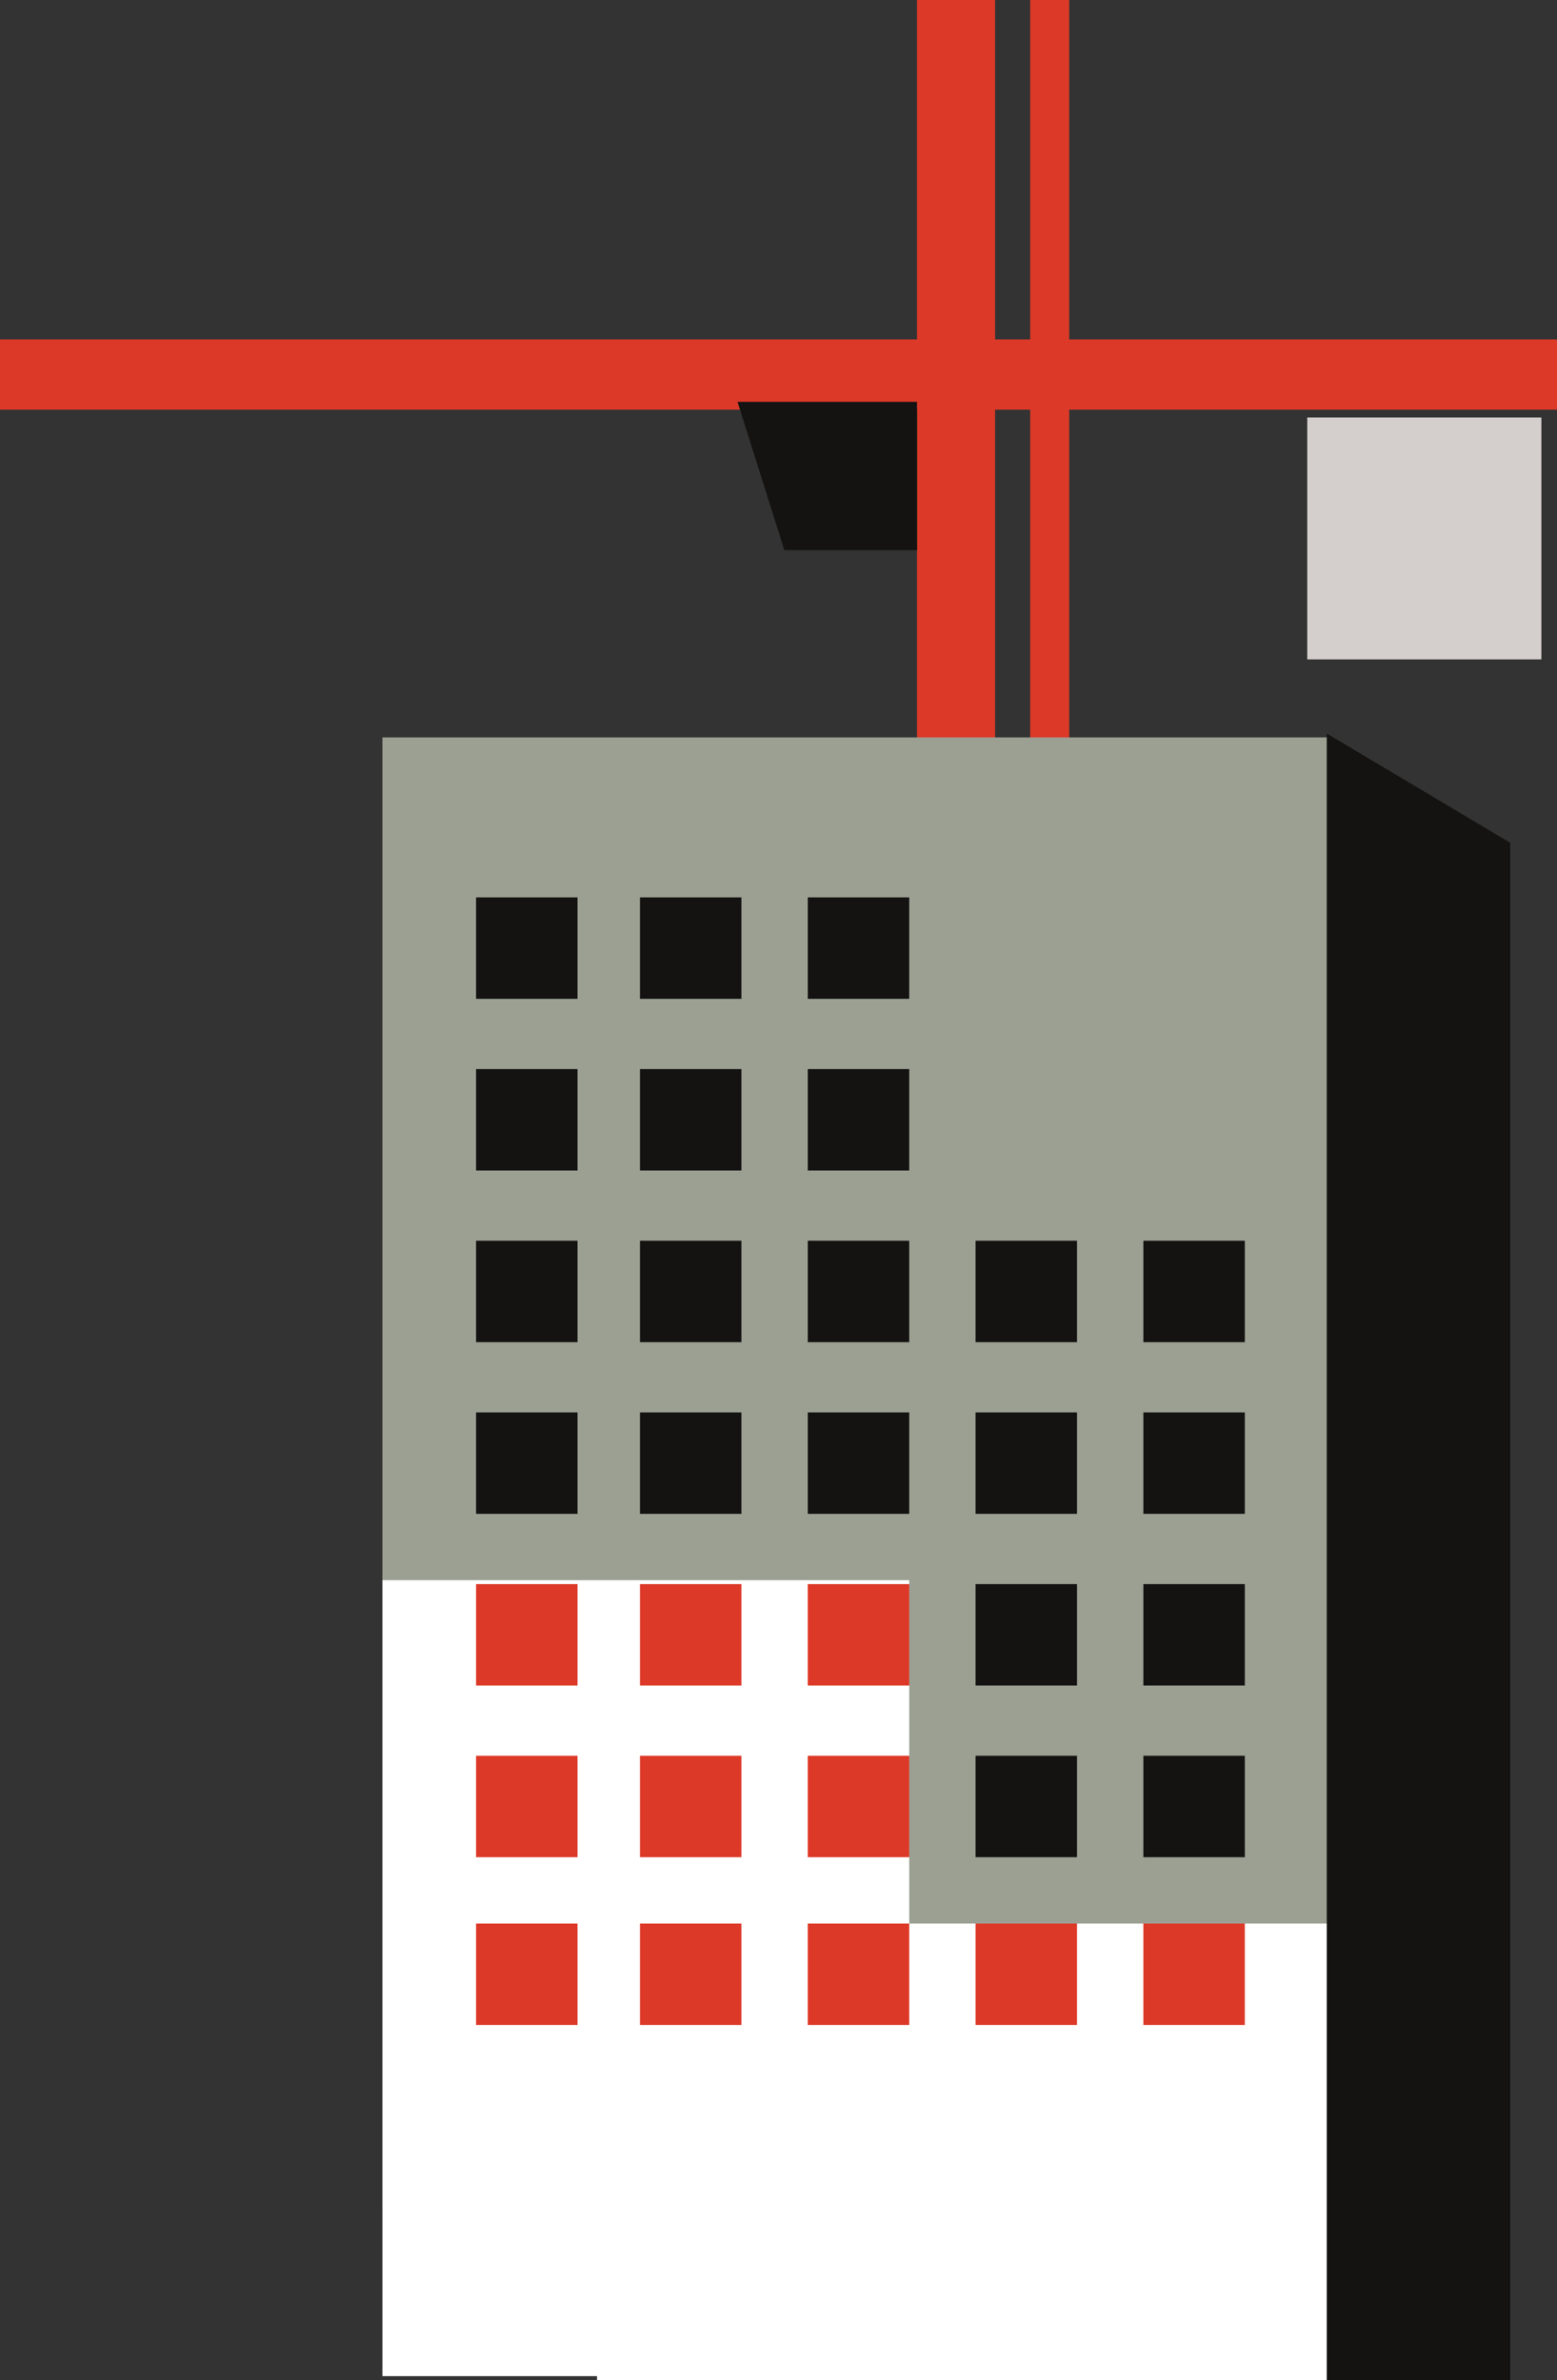 <?xml version="1.0" encoding="utf-8"?>
<!-- Generator: Adobe Illustrator 18.1.1, SVG Export Plug-In . SVG Version: 6.00 Build 0)  -->
<svg version="1.1" id="Layer_1" xmlns="http://www.w3.org/2000/svg" xmlns:xlink="http://www.w3.org/1999/xlink" x="0px" y="0px"
	 viewBox="0 0 39.9 61" enable-background="new 0 0 39.9 61" xml:space="preserve">
<rect x="0" y="0" width="39.9" height="61" fill="#333333" stroke="none"/>
<g>
	<rect x="23.5" y="0" fill="#DD3928" width="2" height="20.3"/>
	<rect x="26.4" y="0" fill="#DD3928" width="1" height="20.3"/>
	<g>
		<g>
			<rect x="9.8" y="18.9" fill="#9BA093" width="24.3" height="37.7"/>
			<rect x="9.8" y="40.5" fill="#FFFFFF" width="13.5" height="20.4"/>
		</g>
		<rect x="15.3" y="49.3" fill="#FFFFFF" width="18.8" height="11.7"/>
	</g>
	<rect x="0" y="8.7" fill="#DD3928" width="39.9" height="1.8"/>
	<rect x="33.5" y="10.7" fill="#D4CECC" width="6" height="6.2"/>
	<rect x="12.2" y="49.3" fill="#DD3928" width="2.6" height="2.6"/>
	<rect x="16.4" y="49.3" fill="#DD3928" width="2.6" height="2.6"/>
	<rect x="20.7" y="49.3" fill="#DD3928" width="2.6" height="2.6"/>
	<rect x="12.2" y="45" fill="#DD3928" width="2.6" height="2.6"/>
	<rect x="16.4" y="45" fill="#DD3928" width="2.6" height="2.6"/>
	<rect x="20.7" y="45" fill="#DD3928" width="2.6" height="2.6"/>
	<rect x="12.2" y="40.6" fill="#DD3928" width="2.6" height="2.6"/>
	<rect x="16.4" y="40.6" fill="#DD3928" width="2.6" height="2.6"/>
	<rect x="20.7" y="40.6" fill="#DD3928" width="2.6" height="2.6"/>
	<rect x="25" y="49.3" fill="#DD3928" width="2.6" height="2.6"/>
	<rect x="29.3" y="49.3" fill="#DD3928" width="2.6" height="2.6"/>
	<rect x="12.2" y="36.2" fill="#141312" width="2.6" height="2.6"/>
	<rect x="16.4" y="36.2" fill="#141312" width="2.6" height="2.6"/>
	<rect x="20.7" y="36.2" fill="#141312" width="2.6" height="2.6"/>
	<rect x="25" y="45" fill="#141312" width="2.6" height="2.6"/>
	<rect x="29.3" y="45" fill="#141312" width="2.6" height="2.6"/>
	<rect x="12.2" y="31.8" fill="#141312" width="2.6" height="2.6"/>
	<rect x="16.4" y="31.8" fill="#141312" width="2.6" height="2.6"/>
	<rect x="20.7" y="31.8" fill="#141312" width="2.6" height="2.6"/>
	<rect x="25" y="40.6" fill="#141312" width="2.6" height="2.6"/>
	<rect x="29.3" y="40.6" fill="#141312" width="2.6" height="2.6"/>
	<rect x="12.2" y="27.4" fill="#141312" width="2.6" height="2.6"/>
	<rect x="16.4" y="27.4" fill="#141312" width="2.6" height="2.6"/>
	<rect x="20.7" y="27.4" fill="#141312" width="2.6" height="2.6"/>
	<rect x="25" y="36.2" fill="#141312" width="2.6" height="2.6"/>
	<rect x="29.3" y="36.2" fill="#141312" width="2.6" height="2.6"/>
	<rect x="12.2" y="23" fill="#141312" width="2.6" height="2.6"/>
	<rect x="16.4" y="23" fill="#141312" width="2.6" height="2.6"/>
	<rect x="20.7" y="23" fill="#141312" width="2.6" height="2.6"/>
	<rect x="25" y="31.8" fill="#141312" width="2.6" height="2.6"/>
	<rect x="29.3" y="31.8" fill="#141312" width="2.6" height="2.6"/>
	<polygon fill="#141312" points="23.5,14.1 20.1,14.1 18.9,10.3 23.5,10.3 	"/>
	<polygon fill="#141312" points="38.7,61 34,61 34,18.8 38.7,21.6 	"/>
	<g>
		<defs>
			<rect id="SVGID_3_" x="9.6" y="18.9" width="15.4" height="42.1"/>
		</defs>
		<clipPath id="SVGID_1_">
			<use xlink:href="#SVGID_3_"  overflow="visible"/>
		</clipPath>
	</g>
</g>
</svg>
